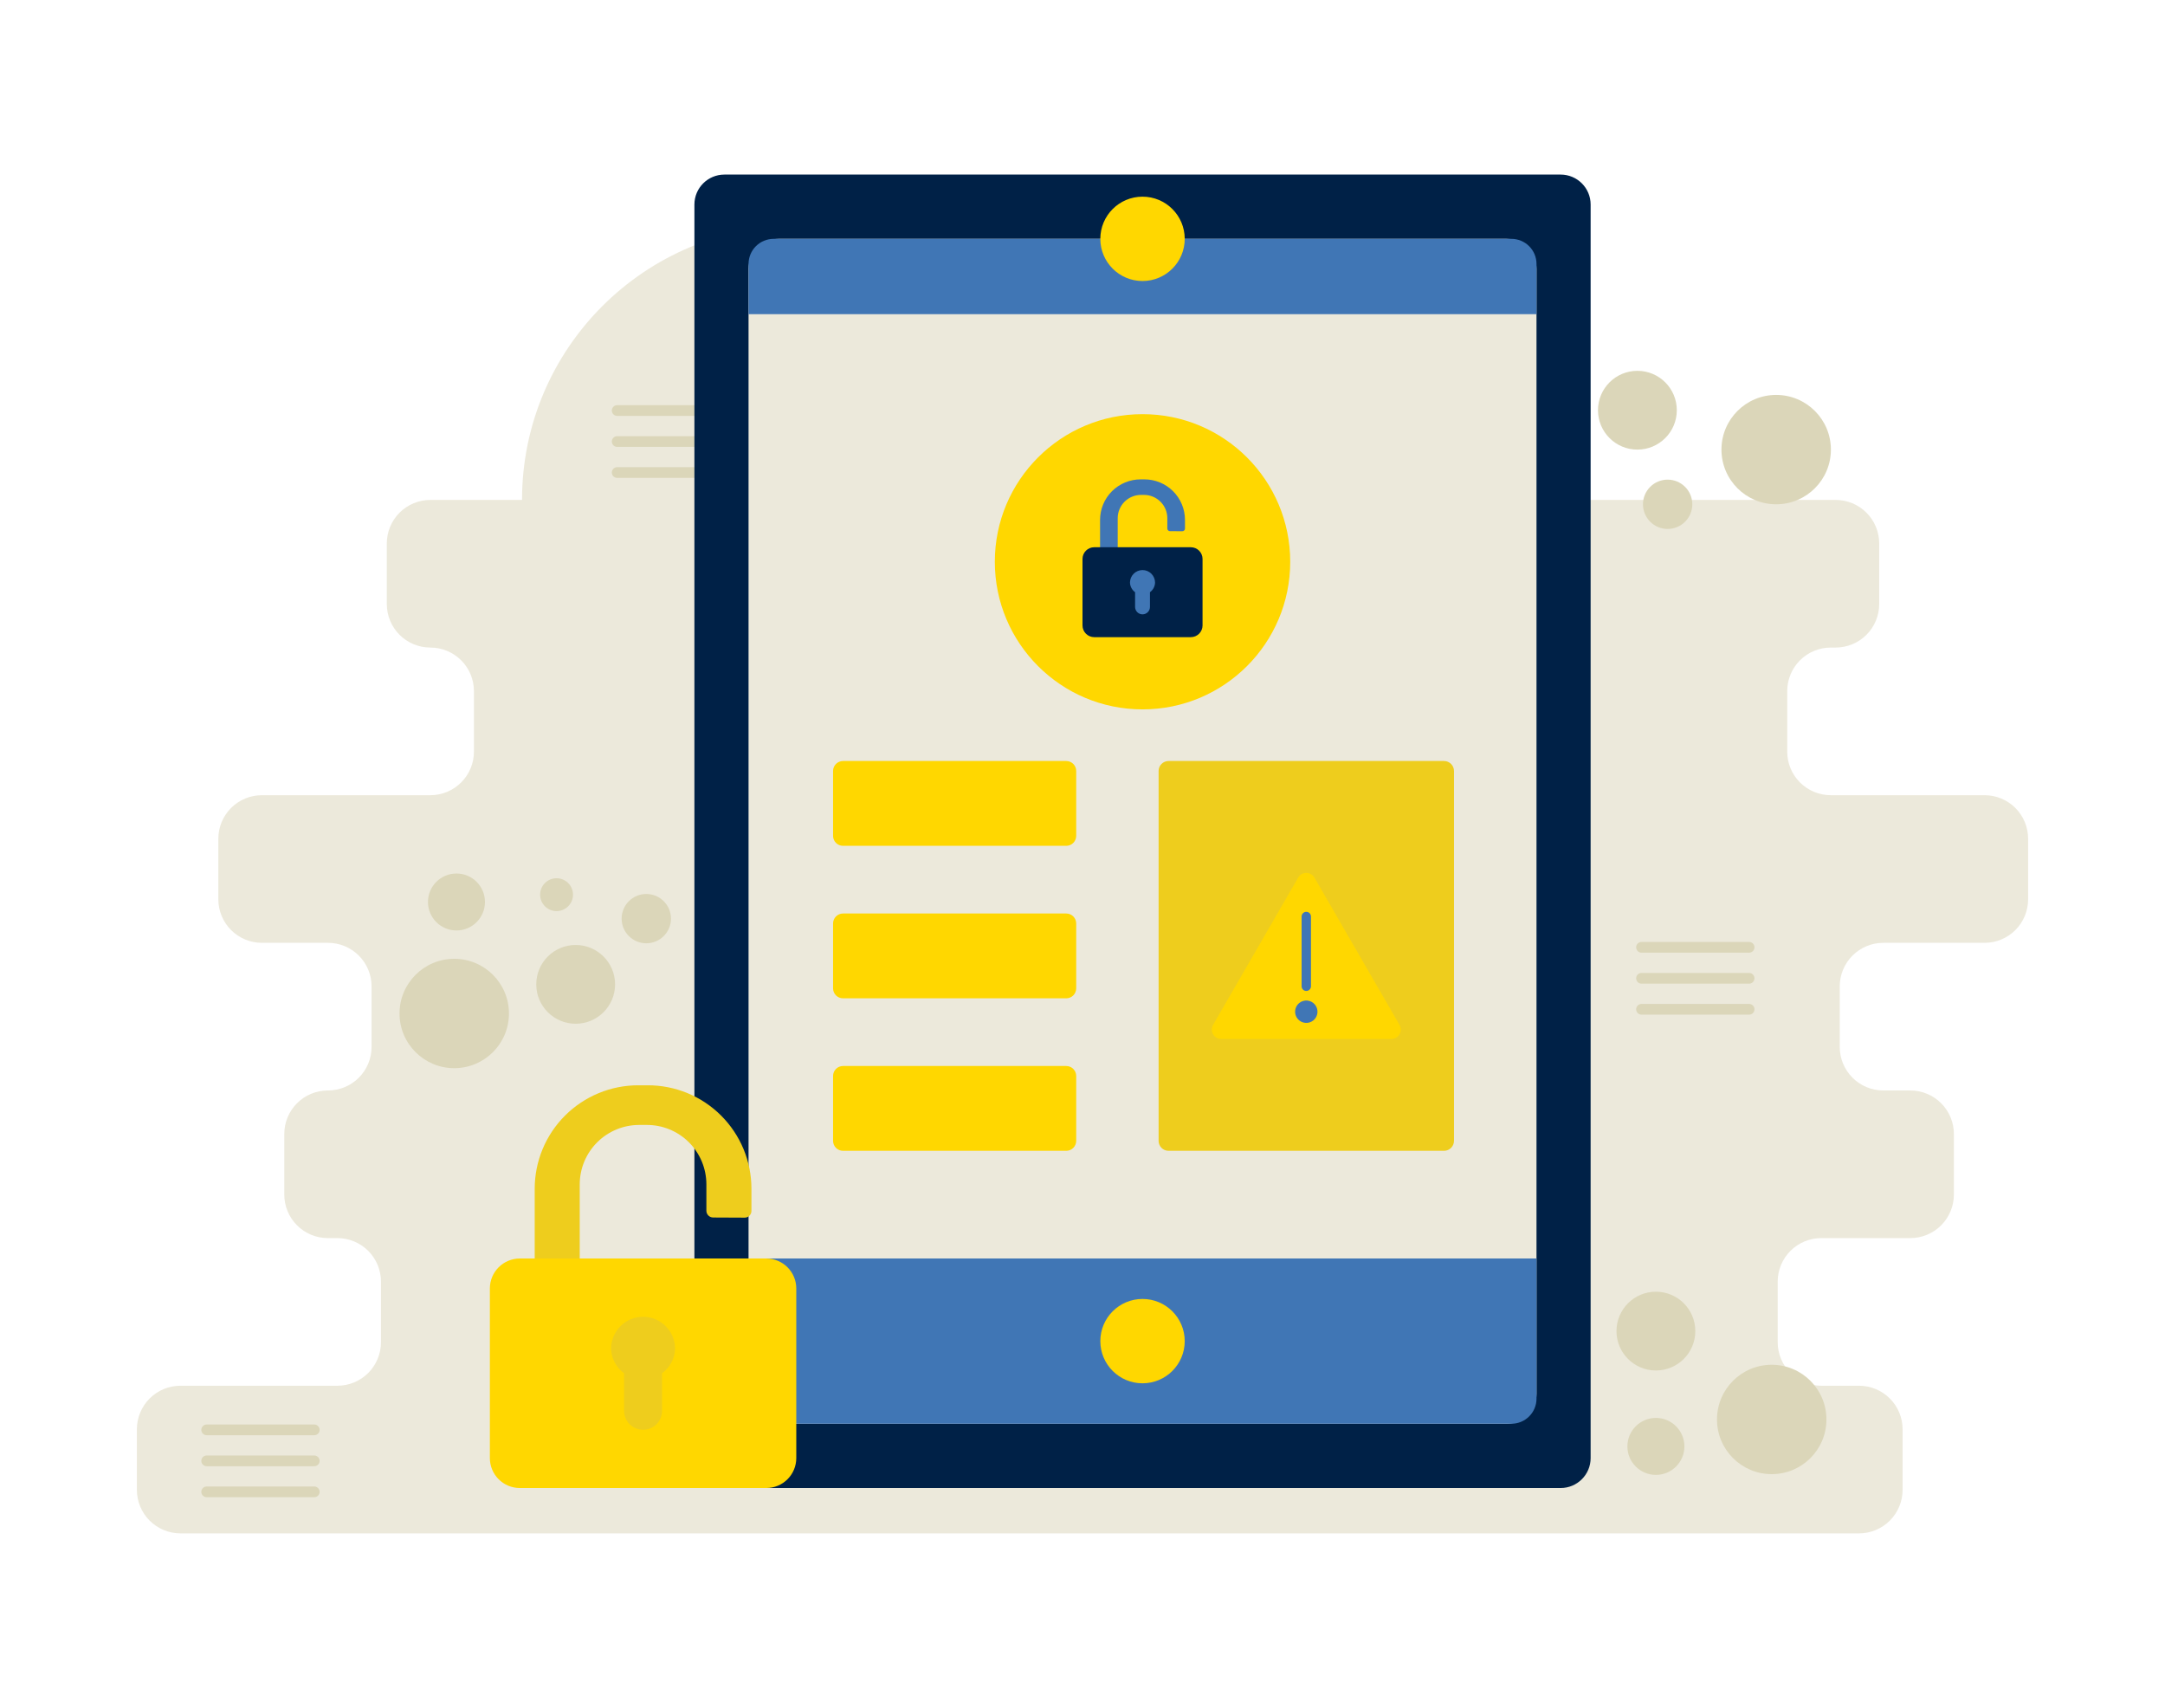 <svg width="606" height="478" viewBox="0 0 606 478" fill="none" xmlns="http://www.w3.org/2000/svg">
<path d="M222.885 216.623C265.281 216.623 299.65 182.278 299.65 139.912C299.65 97.546 265.281 63.202 222.885 63.202C180.489 63.202 146.12 97.546 146.12 139.912C146.12 182.278 180.489 216.623 222.885 216.623Z" fill="#ECE9DB"/>
<path d="M172.754 114.895H202.87" stroke="#DBD6B9" stroke-width="3" stroke-miterlimit="10" stroke-linecap="round"/>
<path d="M172.754 123.57H202.87" stroke="#DBD6B9" stroke-width="3" stroke-miterlimit="10" stroke-linecap="round"/>
<path d="M172.754 132.243H202.87" stroke="#DBD6B9" stroke-width="3" stroke-miterlimit="10" stroke-linecap="round"/>
<path d="M567.686 251.682V234.735C567.686 231.503 566.401 228.403 564.115 226.118C561.828 223.833 558.726 222.549 555.492 222.549H512.451C510.85 222.549 509.264 222.234 507.785 221.622C506.305 221.009 504.961 220.112 503.829 218.98C502.696 217.849 501.798 216.505 501.185 215.027C500.572 213.549 500.257 211.964 500.257 210.364V193.416C500.257 191.816 500.572 190.232 501.185 188.753C501.798 187.275 502.696 185.931 503.829 184.8C504.961 183.668 506.305 182.771 507.785 182.158C509.264 181.546 510.85 181.231 512.451 181.231H513.81C517.044 181.231 520.146 179.947 522.433 177.662C524.719 175.377 526.004 172.277 526.004 169.046V152.098C526.004 148.866 524.719 145.767 522.433 143.482C520.146 141.196 517.044 139.913 513.81 139.913H120.463C117.229 139.913 114.127 141.196 111.84 143.482C109.553 145.767 108.269 148.866 108.269 152.098V169.046C108.269 172.277 109.553 175.377 111.84 177.662C114.127 179.947 117.229 181.231 120.463 181.231C123.697 181.231 126.798 182.515 129.085 184.8C131.372 187.085 132.657 190.185 132.657 193.416V210.364C132.657 213.596 131.372 216.695 129.085 218.98C126.798 221.265 123.697 222.549 120.463 222.549H73.307C70.073 222.549 66.972 223.833 64.685 226.118C62.398 228.403 61.113 231.503 61.113 234.735V251.682C61.113 254.914 62.398 258.013 64.685 260.299C66.972 262.584 70.073 263.868 73.307 263.868H91.81C95.044 263.868 98.146 265.151 100.433 267.437C102.72 269.722 104.004 272.821 104.004 276.053V293.001C104.004 296.232 102.72 299.332 100.433 301.617C98.146 303.902 95.044 305.186 91.81 305.186H91.766C88.531 305.186 85.43 306.47 83.143 308.755C80.856 311.04 79.572 314.14 79.572 317.371V334.319C79.572 337.551 80.856 340.65 83.143 342.935C85.43 345.22 88.531 346.504 91.766 346.504H94.443C96.044 346.504 97.63 346.819 99.109 347.432C100.589 348.044 101.933 348.942 103.065 350.073C104.197 351.205 105.096 352.548 105.708 354.026C106.321 355.505 106.637 357.089 106.637 358.69V375.637C106.637 377.238 106.321 378.822 105.708 380.3C105.096 381.779 104.197 383.122 103.065 384.254C101.933 385.385 100.589 386.283 99.109 386.895C97.63 387.507 96.044 387.823 94.443 387.823H50.508C47.274 387.823 44.172 389.106 41.886 391.392C39.599 393.677 38.314 396.776 38.314 400.008V416.956C38.314 418.556 38.629 420.14 39.242 421.619C39.855 423.097 40.753 424.44 41.886 425.572C43.018 426.703 44.362 427.601 45.842 428.213C47.321 428.826 48.907 429.141 50.508 429.141H520.357C523.591 429.141 526.692 427.857 528.979 425.572C531.266 423.287 532.551 420.187 532.551 416.956V400.008C532.551 396.776 531.266 393.677 528.979 391.392C526.692 389.106 523.591 387.823 520.357 387.823H509.784C508.182 387.823 506.597 387.507 505.117 386.895C503.638 386.283 502.294 385.385 501.161 384.254C500.029 383.122 499.131 381.779 498.518 380.3C497.905 378.822 497.59 377.237 497.59 375.637V358.69C497.59 357.089 497.905 355.505 498.518 354.026C499.131 352.548 500.029 351.205 501.161 350.073C502.294 348.942 503.638 348.044 505.117 347.432C506.597 346.819 508.182 346.504 509.784 346.504H534.714C537.948 346.504 541.049 345.22 543.336 342.935C545.623 340.65 546.908 337.551 546.908 334.319V317.371C546.908 315.771 546.592 314.187 545.979 312.708C545.367 311.23 544.468 309.886 543.336 308.755C542.204 307.623 540.86 306.726 539.38 306.114C537.901 305.501 536.315 305.186 534.714 305.186H527.151C523.917 305.186 520.815 303.902 518.529 301.617C516.242 299.332 514.957 296.232 514.957 293.001V276.053C514.957 272.821 516.242 269.722 518.529 267.437C520.815 265.151 523.917 263.868 527.151 263.868H555.492C558.726 263.868 561.828 262.584 564.115 260.299C566.401 258.013 567.686 254.914 567.686 251.682Z" fill="#ECE9DB"/>
<path d="M436.839 48.859H202.762C198.128 48.859 194.371 52.613 194.371 57.243V408.062C194.371 412.693 198.128 416.447 202.762 416.447H436.839C441.473 416.447 445.23 412.693 445.23 408.062V57.243C445.23 52.613 441.473 48.859 436.839 48.859Z" fill="#002147"/>
<path d="M421.687 66.845H217.913C213.279 66.845 209.522 70.599 209.522 75.23V390.077C209.522 394.708 213.279 398.461 217.913 398.461H421.687C426.322 398.461 430.078 394.708 430.078 390.077V75.23C430.078 70.599 426.322 66.845 421.687 66.845Z" fill="#ECE9DB"/>
<path d="M319.801 198.531C342.633 198.531 361.142 180.036 361.142 157.22C361.142 134.404 342.633 115.908 319.801 115.908C296.969 115.908 278.46 134.404 278.46 157.22C278.46 180.036 296.969 198.531 319.801 198.531Z" fill="#FFD700"/>
<path d="M312.854 153.617V145.027C312.854 144.165 313.025 143.312 313.357 142.517C313.689 141.722 314.175 141.001 314.787 140.395C315.4 139.789 316.126 139.31 316.925 138.986C317.723 138.662 318.578 138.499 319.44 138.507H320.157C321.019 138.499 321.874 138.661 322.673 138.985C323.472 139.309 324.199 139.788 324.811 140.394C325.424 141 325.91 141.722 326.241 142.517C326.573 143.312 326.744 144.165 326.743 145.027V147.92C326.745 148.114 326.822 148.3 326.959 148.438C327.096 148.575 327.282 148.654 327.476 148.656L330.944 148.672C331.041 148.672 331.138 148.654 331.227 148.617C331.317 148.58 331.399 148.526 331.467 148.458C331.536 148.389 331.591 148.308 331.628 148.218C331.665 148.129 331.685 148.033 331.685 147.936V145.505C331.685 144.014 331.391 142.538 330.82 141.16C330.249 139.783 329.411 138.531 328.356 137.477C327.3 136.424 326.047 135.588 324.668 135.019C323.288 134.45 321.81 134.158 320.318 134.16H319.279C317.788 134.158 316.31 134.451 314.932 135.021C313.553 135.59 312.3 136.426 311.245 137.479C310.19 138.533 309.353 139.784 308.782 141.161C308.21 142.539 307.917 144.015 307.917 145.505V153.846L312.854 153.617Z" fill="#4076B5"/>
<path d="M333.326 178.318C334.194 178.316 335.026 177.97 335.64 177.357C336.254 176.743 336.6 175.912 336.602 175.044V156.426C336.6 155.559 336.254 154.727 335.64 154.114C335.026 153.5 334.194 153.155 333.326 153.153H306.276C305.408 153.155 304.576 153.5 303.962 154.114C303.348 154.727 303.002 155.559 303 156.426V175.044C303.002 175.912 303.348 176.743 303.962 177.357C304.576 177.97 305.408 178.316 306.276 178.318L333.326 178.318Z" fill="#002147"/>
<path d="M319.801 159.539C318.871 159.542 317.98 159.913 317.322 160.57C316.665 161.227 316.294 162.118 316.291 163.047C316.307 163.575 316.444 164.092 316.692 164.558C316.939 165.024 317.29 165.428 317.718 165.738V169.854C317.718 170.406 317.937 170.935 318.328 171.326C318.719 171.716 319.248 171.935 319.801 171.935C320.353 171.935 320.883 171.716 321.274 171.326C321.664 170.935 321.884 170.406 321.884 169.854V165.738C322.311 165.427 322.662 165.024 322.909 164.557C323.156 164.091 323.293 163.574 323.31 163.047C323.308 162.118 322.937 161.227 322.279 160.57C321.622 159.913 320.731 159.542 319.801 159.539ZM209.523 352.214V391.435C209.523 392.358 209.705 393.272 210.058 394.124C210.411 394.977 210.929 395.751 211.582 396.403C212.235 397.056 213.01 397.573 213.863 397.926C214.716 398.279 215.63 398.461 216.554 398.461H423.048C423.971 398.461 424.886 398.279 425.739 397.926C426.592 397.573 427.367 397.056 428.02 396.403C428.673 395.751 429.19 394.977 429.544 394.124C429.897 393.272 430.079 392.358 430.079 391.435V352.214H209.523ZM430.079 73.871C430.079 72.948 429.897 72.034 429.544 71.182C429.19 70.33 428.673 69.555 428.02 68.903C427.367 68.25 426.592 67.733 425.739 67.38C424.886 67.027 423.971 66.845 423.048 66.845H216.554C215.63 66.845 214.716 67.027 213.863 67.38C213.01 67.733 212.235 68.25 211.582 68.903C210.929 69.555 210.411 70.33 210.058 71.182C209.705 72.034 209.523 72.948 209.523 73.871V87.922H430.079V73.871Z" fill="#4076B5"/>
<path d="M319.801 78.648C326.324 78.648 331.613 73.364 331.613 66.845C331.613 60.326 326.324 55.042 319.801 55.042C313.278 55.042 307.99 60.326 307.99 66.845C307.99 73.364 313.278 78.648 319.801 78.648Z" fill="#FFD700"/>
<path d="M319.801 387.14C326.324 387.14 331.613 381.856 331.613 375.337C331.613 368.819 326.324 363.534 319.801 363.534C313.278 363.534 307.99 368.819 307.99 375.337C307.99 381.856 313.278 387.14 319.801 387.14Z" fill="#FFD700"/>
<path d="M298.443 212.981H235.978C234.434 212.981 233.181 214.233 233.181 215.776V233.925C233.181 235.469 234.434 236.72 235.978 236.72H298.443C299.988 236.72 301.24 235.469 301.24 233.925V215.776C301.24 214.233 299.988 212.981 298.443 212.981Z" fill="#FFD700"/>
<path d="M404.186 212.981H327.097C325.553 212.981 324.3 214.233 324.3 215.776V319.281C324.3 320.825 325.553 322.076 327.097 322.076H404.186C405.731 322.076 406.983 320.825 406.983 319.281V215.776C406.983 214.233 405.731 212.981 404.186 212.981Z" fill="#EECD1D"/>
<path d="M298.443 255.659H235.978C234.434 255.659 233.181 256.91 233.181 258.454V276.603C233.181 278.146 234.434 279.398 235.978 279.398H298.443C299.988 279.398 301.24 278.146 301.24 276.603V258.454C301.24 256.91 299.988 255.659 298.443 255.659Z" fill="#FFD700"/>
<path d="M298.443 298.337H235.978C234.434 298.337 233.181 299.588 233.181 301.132V319.281C233.181 320.825 234.434 322.076 235.978 322.076H298.443C299.988 322.076 301.24 320.825 301.24 319.281V301.132C301.24 299.588 299.988 298.337 298.443 298.337Z" fill="#FFD700"/>
<path d="M365.642 290.765H341.816C341.357 290.765 340.905 290.644 340.506 290.414C340.108 290.184 339.777 289.854 339.547 289.456C339.317 289.058 339.196 288.606 339.196 288.147C339.196 287.687 339.317 287.236 339.547 286.838L351.46 266.219L363.373 245.601C363.602 245.203 363.933 244.872 364.332 244.643C364.73 244.413 365.182 244.292 365.642 244.292C366.101 244.292 366.553 244.413 366.952 244.643C367.35 244.872 367.681 245.203 367.911 245.601L379.823 266.219L391.736 286.838C391.966 287.236 392.087 287.687 392.087 288.147C392.087 288.606 391.966 289.058 391.736 289.456C391.506 289.854 391.175 290.184 390.777 290.414C390.378 290.644 389.927 290.765 389.467 290.765H365.642Z" fill="#FFD700"/>
<path d="M366.953 256.5C366.953 255.777 366.366 255.19 365.642 255.19C364.918 255.19 364.331 255.777 364.331 256.5V276.025C364.331 276.749 364.918 277.335 365.642 277.335C366.366 277.335 366.953 276.749 366.953 276.025V256.5Z" fill="#4076B5"/>
<path d="M368.762 283.455C368.932 281.733 367.674 280.198 365.951 280.028C364.227 279.857 362.692 281.115 362.522 282.837C362.351 284.559 363.61 286.093 365.333 286.264C367.056 286.434 368.591 285.176 368.762 283.455Z" fill="#4076B5"/>
<path d="M162.271 353.399V331.473C162.271 329.274 162.707 327.098 163.554 325.068C164.401 323.039 165.641 321.198 167.204 319.65C168.768 318.103 170.622 316.881 172.661 316.054C174.699 315.226 176.881 314.811 179.082 314.832H180.911C183.112 314.81 185.294 315.225 187.333 316.052C189.372 316.879 191.227 318.101 192.79 319.648C194.353 321.196 195.594 323.038 196.441 325.067C197.287 327.097 197.723 329.274 197.722 331.473V338.859C197.726 339.354 197.924 339.829 198.274 340.18C198.623 340.531 199.096 340.731 199.592 340.738L208.445 340.778C208.693 340.779 208.938 340.731 209.167 340.637C209.396 340.543 209.604 340.405 209.78 340.23C209.955 340.056 210.095 339.848 210.19 339.62C210.285 339.392 210.335 339.147 210.335 338.899V332.695C210.336 328.889 209.586 325.12 208.128 321.604C206.67 318.088 204.532 314.894 201.838 312.204C199.143 309.514 195.944 307.382 192.424 305.929C188.903 304.476 185.131 303.731 181.322 303.736H178.67C174.863 303.732 171.092 304.479 167.573 305.933C164.054 307.387 160.856 309.519 158.163 312.209C155.469 314.898 153.333 318.092 151.875 321.607C150.418 325.122 149.667 328.89 149.668 332.695V353.985L162.271 353.399Z" fill="#EECD1D"/>
<path d="M214.523 416.447C216.739 416.442 218.863 415.56 220.43 413.994C221.997 412.428 222.879 410.306 222.885 408.091V360.57C222.879 358.356 221.997 356.233 220.43 354.668C218.863 353.102 216.739 352.22 214.523 352.214H145.48C143.264 352.22 141.14 353.102 139.573 354.668C138.006 356.233 137.123 358.356 137.118 360.57V408.091C137.123 410.306 138.006 412.428 139.573 413.994C141.14 415.56 143.264 416.442 145.48 416.447H214.523Z" fill="#FFD700"/>
<path d="M180.001 368.515C177.628 368.523 175.353 369.469 173.675 371.147C171.997 372.824 171.051 375.097 171.043 377.469C171.084 378.816 171.434 380.135 172.065 381.326C172.697 382.517 173.593 383.547 174.685 384.337V394.844C174.687 396.252 175.248 397.601 176.245 398.596C177.241 399.591 178.593 400.15 180.001 400.15C181.41 400.15 182.761 399.591 183.758 398.596C184.755 397.601 185.316 396.252 185.318 394.844V384.337C186.408 383.545 187.303 382.515 187.934 381.324C188.566 380.134 188.916 378.815 188.959 377.469C188.952 375.097 188.006 372.824 186.328 371.147C184.649 369.469 182.375 368.523 180.001 368.515Z" fill="#EECD1D"/>
<path d="M57.851 400.17H87.967" stroke="#DBD6B9" stroke-width="3" stroke-miterlimit="10" stroke-linecap="round"/>
<path d="M57.851 408.844H87.967" stroke="#DBD6B9" stroke-width="3" stroke-miterlimit="10" stroke-linecap="round"/>
<path d="M57.851 417.518H87.967" stroke="#DBD6B9" stroke-width="3" stroke-miterlimit="10" stroke-linecap="round"/>
<path d="M459.472 265.12H489.588" stroke="#DBD6B9" stroke-width="3" stroke-miterlimit="10" stroke-linecap="round"/>
<path d="M459.472 273.793H489.588" stroke="#DBD6B9" stroke-width="3" stroke-miterlimit="10" stroke-linecap="round"/>
<path d="M459.472 282.468H489.588" stroke="#DBD6B9" stroke-width="3" stroke-miterlimit="10" stroke-linecap="round"/>
<path d="M127.147 298.947C135.606 298.947 142.463 292.095 142.463 283.642C142.463 275.19 135.606 268.337 127.147 268.337C118.688 268.337 111.831 275.19 111.831 283.642C111.831 292.095 118.688 298.947 127.147 298.947Z" fill="#DBD6B9"/>
<path d="M127.769 260.409C132.175 260.409 135.747 256.84 135.747 252.437C135.747 248.034 132.175 244.465 127.769 244.465C123.363 244.465 119.791 248.034 119.791 252.437C119.791 256.84 123.363 260.409 127.769 260.409Z" fill="#DBD6B9"/>
<path d="M180.905 263.995C184.718 263.995 187.81 260.906 187.81 257.095C187.81 253.285 184.718 250.196 180.905 250.196C177.092 250.196 174 253.285 174 257.095C174 260.906 177.092 263.995 180.905 263.995Z" fill="#DBD6B9"/>
<path d="M155.785 254.989C158.326 254.989 160.387 252.93 160.387 250.39C160.387 247.85 158.326 245.792 155.785 245.792C153.243 245.792 151.183 247.85 151.183 250.39C151.183 252.93 153.243 254.989 155.785 254.989Z" fill="#DBD6B9"/>
<path d="M161.134 286.515C167.226 286.515 172.166 281.579 172.166 275.491C172.166 269.402 167.226 264.466 161.134 264.466C155.041 264.466 150.102 269.402 150.102 275.491C150.102 281.579 155.041 286.515 161.134 286.515Z" fill="#DBD6B9"/>
<path d="M495.916 412.565C504.375 412.565 511.232 405.712 511.232 397.26C511.232 388.807 504.375 381.955 495.916 381.955C487.457 381.955 480.6 388.807 480.6 397.26C480.6 405.712 487.457 412.565 495.916 412.565Z" fill="#DBD6B9"/>
<path d="M463.498 412.774C467.904 412.774 471.476 409.205 471.476 404.802C471.476 400.399 467.904 396.83 463.498 396.83C459.092 396.83 455.52 400.399 455.52 404.802C455.52 409.205 459.092 412.774 463.498 412.774Z" fill="#DBD6B9"/>
<path d="M463.498 383.555C469.591 383.555 474.53 378.62 474.53 372.531C474.53 366.443 469.591 361.507 463.498 361.507C457.405 361.507 452.466 366.443 452.466 372.531C452.466 378.62 457.405 383.555 463.498 383.555Z" fill="#DBD6B9"/>
<path d="M497.165 141.135C505.624 141.135 512.481 134.283 512.481 125.83C512.481 117.377 505.624 110.525 497.165 110.525C488.706 110.525 481.849 117.377 481.849 125.83C481.849 134.283 488.706 141.135 497.165 141.135Z" fill="#DBD6B9"/>
<path d="M466.784 148.035C470.597 148.035 473.689 144.945 473.689 141.135C473.689 137.324 470.597 134.235 466.784 134.235C462.971 134.235 459.879 137.324 459.879 141.135C459.879 144.945 462.971 148.035 466.784 148.035Z" fill="#DBD6B9"/>
<path d="M458.32 125.83C464.412 125.83 469.352 120.894 469.352 114.806C469.352 108.717 464.412 103.782 458.32 103.782C452.227 103.782 447.288 108.717 447.288 114.806C447.288 120.894 452.227 125.83 458.32 125.83Z" fill="#DBD6B9"/>
</svg>
